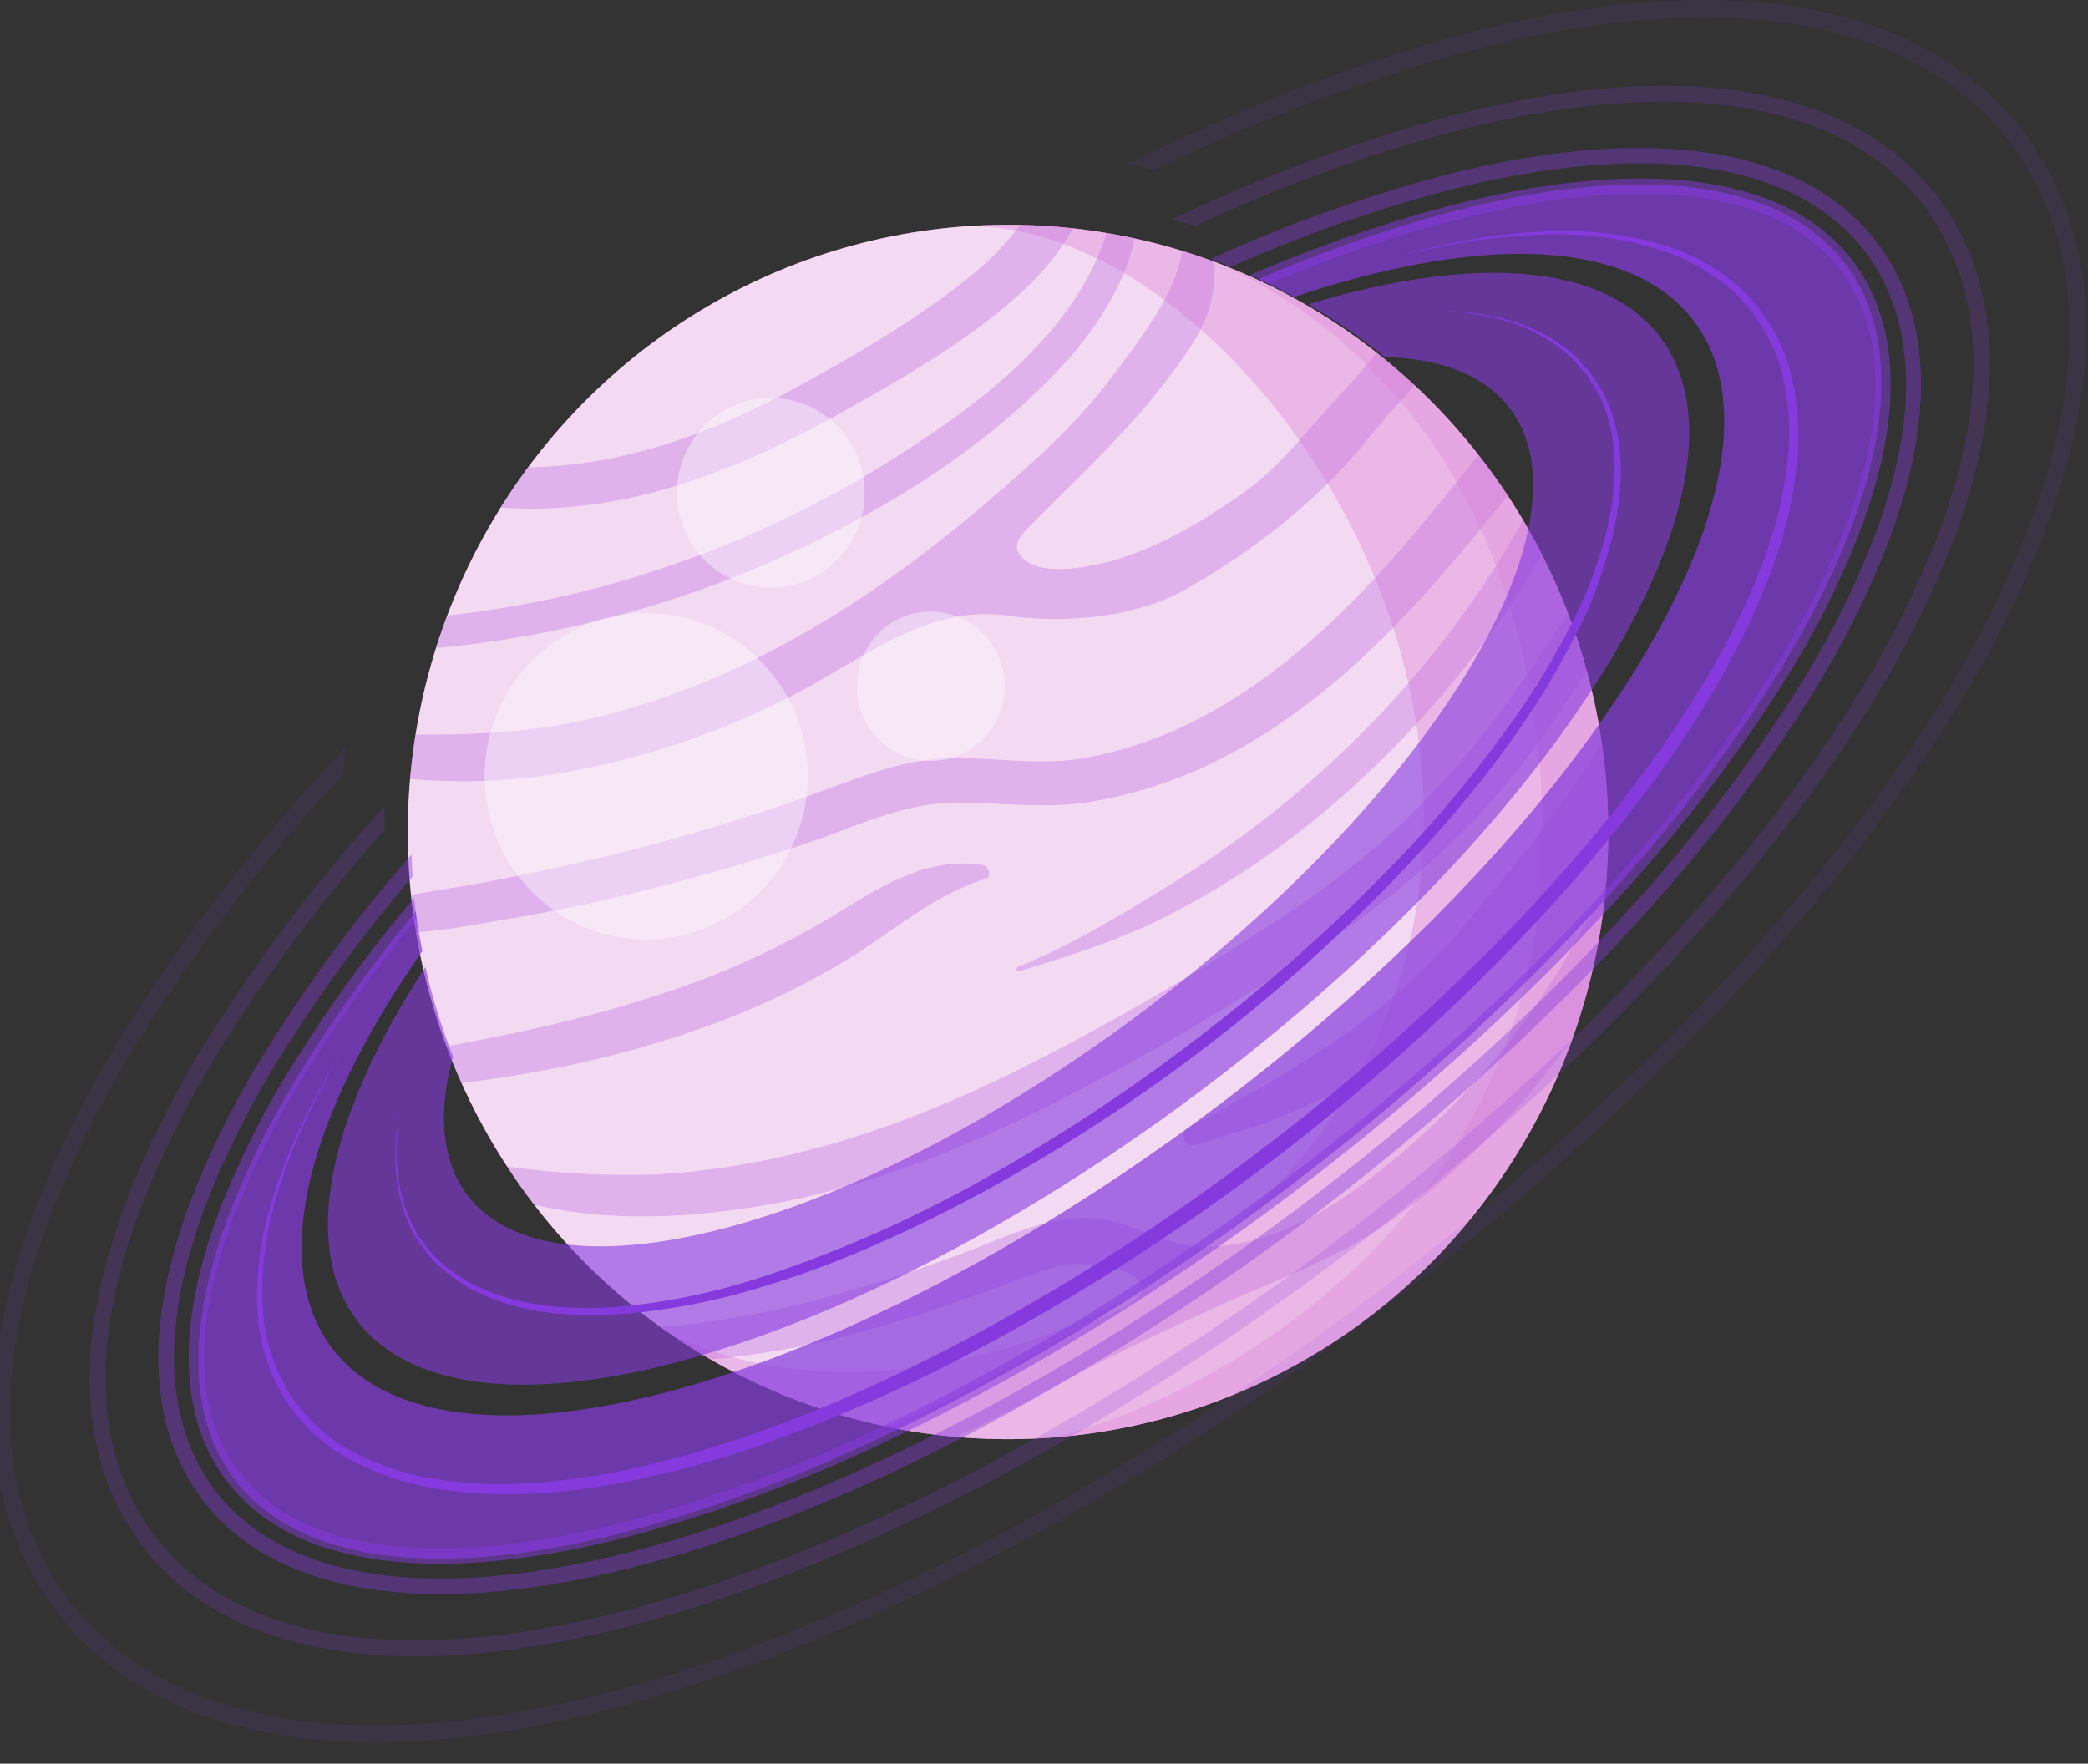 <svg id="레이어_1" data-name="레이어 1" xmlns="http://www.w3.org/2000/svg" viewBox="0 0 354 299"><rect x="0" y="0" width="354" height="299" fill="#333333" stroke="none"/><defs><style>.cls-1,.cls-5,.cls-6{fill:#d268cc;}.cls-2,.cls-7{fill:#fff;}.cls-2{opacity:0.75;}.cls-3,.cls-6{opacity:0.2;}.cls-4{fill:#8c15d1;}.cls-5{opacity:0.3;}.cls-12,.cls-7{opacity:0.4;}.cls-8{opacity:0.6;}.cls-9{fill:#853add;}.cls-10{opacity:0.7;}.cls-11{opacity:0.1;}.cls-13{opacity:0.5;}</style></defs><g id="Saturn"><g id="Planet"><ellipse class="cls-1" cx="170.9" cy="141.05" rx="101.76" ry="102.94"/><ellipse class="cls-2" cx="170.9" cy="141.05" rx="101.76" ry="102.94"/><g class="cls-3"><path class="cls-4" d="M87.35,155.59c8.34-1.41,16.62-3.26,24.82-5.36s16.28-4.48,24.29-7.16c8.19-2.74,16.58-6.92,25.35-7,7.65-.05,14.94,1.1,22.6-.06A75.48,75.48,0,0,0,206,129.12c14.26-7,26.09-17.79,36.61-29.58,4.49-5,8.76-10.25,13-15.53-1.56-2.37-3.2-4.68-4.94-6.9-4.31,5.4-8.64,10.79-13.18,16-9.53,10.93-20.22,21.19-33,28.07a67.87,67.87,0,0,1-21,7.4c-7.78,1.28-15.32-.32-23.09,0-8,.29-15.36,3.51-22.79,6.17s-15,5.07-22.62,7.22c-8.82,2.49-17.73,4.54-26.69,6.41-5.55,1.16-11.14,2.11-16.73,3-.61.11-1.24.2-1.86.3.22,2.14.49,4.28.85,6.42C76.21,157.62,81.9,156.52,87.35,155.59Z"/><path class="cls-4" d="M98.43,130.44a134.62,134.62,0,0,0,36.93-13.07c11.12-5.8,22-14.92,35.46-13,9.48,1.38,21.63.39,30.12-4.41,11.63-6.59,22.84-15.29,31.2-25.82,2.38-3,5.14-5.85,7.66-8.85-2.06-1.91-4.17-3.75-6.37-5.48-.59.75-1.17,1.47-1.76,2.14-2.1,2.4-4.25,4.77-6.41,7.12-4.68,5.13-8.86,10.57-14.58,14.57-6.06,4.24-12.63,8.23-19.62,10.66-4,1.38-15.65,4.45-18.41-.66-.73-1.35.43-2.92,1.51-4,9.06-9.2,18.71-17.89,26.09-28.55a32.24,32.24,0,0,0,4.69-8.49,26.42,26.42,0,0,0,1-6.51,12.25,12.25,0,0,0-.07-1.72c-1.78-.66-3.57-1.27-5.39-1.83-.05.22-.1.41-.15.64-1.37,7.37-7.85,15.44-12.29,21.31-6.23,8.22-14.07,15-21.88,21.64-18.63,15.8-39.34,28.77-63.13,35-10.87,2.86-21.59,3.53-32.56,3.38-.4,2.49-.72,5-.94,7.54A99.72,99.72,0,0,0,98.43,130.44Z"/><path class="cls-4" d="M129.39,95.82C147.7,87.93,166.15,77,179.9,62.24A57,57,0,0,0,188.77,50a32.45,32.45,0,0,0,3.54-9.53c-1.57-.34-3.14-.65-4.73-.92-.07.25-.13.49-.22.75a42.89,42.89,0,0,1-2.47,5.85,54.8,54.8,0,0,1-7.83,11.2c-6.35,7.14-14,12.85-21.95,18.06a182,182,0,0,1-56.75,25,175.87,175.87,0,0,1-22.52,3.94c-.68,1.82-1.31,3.65-1.89,5.51A183.26,183.26,0,0,0,129.39,95.82Z"/><path class="cls-4" d="M90.67,86.24a82.87,82.87,0,0,0,18.75-2.43c11.75-2.9,22.76-8,33.29-13.9s21.51-12.15,30.44-20.33a44,44,0,0,0,8.77-10.86q-4.44-.49-8.94-.59a49.73,49.73,0,0,1-9,9.13c-8.64,6.89-18.52,12.71-28.2,18S116,75,105.29,77.34a76.32,76.32,0,0,1-15.72,1.88c-1.64,2.21-3.22,4.48-4.68,6.82C86.81,86.17,88.74,86.26,90.67,86.24Z"/><path class="cls-4" d="M264.74,163.76A131.19,131.19,0,0,1,239.36,194c-9.71,8.5-22.07,17.6-35.54,17.32-6.88-.14-12.46-4.67-19.34-4.83-7.44-.18-14.49,3.46-21.3,6a259.81,259.81,0,0,1-26.4,8.32A154,154,0,0,1,112.05,225q4.1,2.94,8.47,5.47a145.78,145.78,0,0,0,24.87-4.5c8.09-2.18,16-4.86,23.89-7.77a92.19,92.19,0,0,1,10.94-3.74c2.7-.63,14.78.44,13.21,4.58-.94,2.48-6.08,4-8.19,5.11-3.16,1.68-6.29,3.4-9.42,5.13-7,3.86-14.08,7.74-21.39,11-1.24.56-2.51,1.07-3.77,1.59A100.14,100.14,0,0,0,162,243.6c5.83-2.66,11.49-5.67,17.12-8.74,9-4.92,18.65-9.48,28.15-13.75s19.46-7.81,28.08-13.82A131.39,131.39,0,0,0,266.59,176h0a103.72,103.72,0,0,0,5.77-26.74A129,129,0,0,1,264.74,163.76Z"/><path class="cls-4" d="M141.06,155.37A137,137,0,0,1,116.54,167a215.57,215.57,0,0,1-24.78,7.12c-4.82,1.12-9.68,2.07-14.54,3l-1.52.3c.78,2.1,1.6,4.17,2.51,6.2,4.63-.54,9.23-1.28,13.81-2.13a174.77,174.77,0,0,0,27.17-7.27,132.37,132.37,0,0,0,25.07-11.92c7.52-4.66,14.32-10.75,22.92-13.33.95-.28.45-2.11-.37-2.26C157.18,145,148.94,150.57,141.06,155.37Z"/><path class="cls-4" d="M177.37,187.69a433.36,433.36,0,0,0,43.82-25.39c13.7-8.93,26.14-19.09,36.32-32.05,4.14-5.26,7.87-10.85,11.49-16.5q-1.35-5-3.16-9.73c-4,6.07-8,12.1-12.37,17.9a139.17,139.17,0,0,1-33.33,31.69,426.23,426.23,0,0,1-40.37,24.11c-14,7.4-28.52,13.79-43.88,17.58a128.47,128.47,0,0,1-24.51,3.79A146.44,146.44,0,0,1,86,197.78c1.45,2.23,3,4.38,4.59,6.47,12.89,3,26.73,2.22,39.6,0C146.63,201.33,162.43,195.11,177.37,187.69Z"/><path class="cls-4" d="M198,150.23c-8.12,5-16.58,10.13-25.43,13.69-.28.12-.27.88.09.77,9.13-2.77,18-5.56,26.45-10.05a142.29,142.29,0,0,0,23.08-15.1,168.44,168.44,0,0,0,35.64-39.61c1.25-1.93,2.43-3.9,3.59-5.88-1-2-2.1-3.92-3.22-5.82C244,113.74,222.88,134.92,198,150.23Z"/><path class="cls-4" d="M267.07,133c-5.25,7.63-11.17,14.79-17.11,21.87a111.92,111.92,0,0,1-22.2,20.68c-4,2.78-8.18,5.35-12.36,7.88-2.48,1.49-5.09,2.77-7.55,4.31-2.22,1.39-4.88,2.28-6.92,3.9-.74.59-.07,2.65.92,2.54,2.51-.25,4.72-1.41,7.13-2.06a62.42,62.42,0,0,0,7.12-2.35,100.31,100.31,0,0,0,15.26-7.57c9.38-5.8,17.33-13.52,24.48-21.91,5.82-6.84,11.67-13.82,16.82-21.23a105.2,105.2,0,0,0-1.15-13.28C270.13,128.29,268.67,130.71,267.07,133Z"/></g><path class="cls-5" d="M163.65,38.36c38.33-1,87,58.29,76.21,117.14-11.42,62.57-85.28,90.73-126.09,70.69h0a100.5,100.5,0,0,0,79.57,15.26c54.82-12.52,89.22-67.63,76.85-123.08C258.93,68.05,213,34.73,163.65,38.36Z"/><path class="cls-6" d="M193.31,241.46c54.82-12.52,89.22-67.63,76.85-123.08A102.45,102.45,0,0,0,204,43.71c4,1.46,54.5,19.78,57.47,92.88,3.09,76.11-68.17,104.86-84,107.19A101.41,101.41,0,0,0,193.31,241.46Z"/><path class="cls-7" d="M146.18,80a15.91,15.91,0,0,0-19-12.16,16.1,16.1,0,0,0-12,19.25,15.91,15.91,0,0,0,19,12.16A16.1,16.1,0,0,0,146.18,80ZM103.53,104.6a27.69,27.69,0,0,0-20.67,33.1,27.36,27.36,0,0,0,32.72,20.91,27.7,27.7,0,0,0,20.67-33.1A27.37,27.37,0,0,0,103.53,104.6Zm51.52-.64a12.68,12.68,0,0,0-9.47,15.16,12.52,12.52,0,0,0,15,9.57A12.68,12.68,0,0,0,170,113.53,12.52,12.52,0,0,0,155.05,104Z"/></g><g id="Rings"><g class="cls-8"><path class="cls-9" d="M115.82,230.66c1.23-.33,2.48-.69,3.74-1.08,54-16,119.85-65.4,150.61-113.11.75-1.08,1.43-2.21,2.13-3.32,30.48-49.8,9.82-77.94-46.13-62.8-1.44.4-2.9.81-4.37,1.26a100.94,100.94,0,0,1,13,8.93c18.87.49,27.78,11.05,24.43,28.52-1.37,7.24-4.83,15.62-10.55,25-24.39,39.87-80.43,82-125.22,94-10.5,2.81-19.43,3.73-26.66,3-17.51-1.8-25-13.51-20-31.92q-1.76-4.43-3.11-9.1c-.59-2-1.13-4.07-1.56-6.11-.86,1.29-1.69,2.6-2.47,3.9C39.2,217.64,59.86,245.78,115.82,230.66Z"/></g><g class="cls-10"><path class="cls-9" d="M108.09,259.19a254.77,254.77,0,0,0,44.37-17c43.24-20.94,87.76-54.37,120.11-90.19a259.31,259.31,0,0,0,29-38c37.67-61.57,12.14-96.36-57-77.68a238.43,238.43,0,0,0-31.2,11c2.06.92,4.1,2,6.06,3.05,3.36-1.16,6.7-2.17,10-3.06,58.46-15.79,80,13.61,48.2,65.63-1.89,3.12-4,6.22-6.16,9.34-32.23,46.05-93.93,92.36-146.78,110.23-3.55,1.21-7.1,2.28-10.56,3.22C55.56,251.44,34,222,65.86,170c1.78-2.92,3.71-5.84,5.75-8.77-.47-2.25-.84-4.47-1.12-6.73a239.9,239.9,0,0,0-19.42,27C13.35,243.1,38.88,277.88,108.09,259.19Z"/></g><path class="cls-9" d="M236.33,43.59c9.87-2.49,20-4.16,30.17-3.79a55.61,55.61,0,0,1,14.9,2.55,32.94,32.94,0,0,1,12.91,7.52,29.18,29.18,0,0,1,7.63,12.76,41.48,41.48,0,0,1,1.16,15c-.94,10.14-4.63,19.85-9.15,28.94-9.36,18.15-22.2,34.33-36.19,49.14A366.07,366.07,0,0,1,212,196.28a364.47,364.47,0,0,1-51.59,32.58c-18.06,9.28-37.09,17-57,20.88-9.92,1.8-20.14,2.64-30.07.92a43.28,43.28,0,0,1-14.13-4.87,28.18,28.18,0,0,1-10.59-10.37A31,31,0,0,1,44.53,221a53.46,53.46,0,0,1,1.58-15.2c2.47-10,7-19.32,12.18-28.15-5.38,8.72-10.09,18-12.79,28A53.52,53.52,0,0,0,43.59,221a32,32,0,0,0,4,15,29.42,29.42,0,0,0,11,11,44.7,44.7,0,0,0,14.58,5.22c10.19,1.89,20.6,1.14,30.7-.57a169.09,169.09,0,0,0,29.58-8.28A263.55,263.55,0,0,0,161.48,231a365.66,365.66,0,0,0,52.07-32.61,367.19,367.19,0,0,0,45.9-41,268.8,268.8,0,0,0,19.91-23.6,169.22,169.22,0,0,0,16.35-26.28c4.49-9.3,8.15-19.23,9-29.69a43.2,43.2,0,0,0-1.38-15.59,30.45,30.45,0,0,0-8.16-13.27,34,34,0,0,0-13.48-7.5,56.23,56.23,0,0,0-15.17-2.27C256.27,39,246.15,40.9,236.33,43.59Z"/><path class="cls-9" d="M244.84,52.7c7,.36,14.15,2,19.7,6.36l2,1.64,1.72,2,.86,1c.25.36.45.75.68,1.12L271.18,67a27.88,27.88,0,0,1,2.48,10.11c.44,7-1.21,14-3.66,20.58s-5.94,12.77-9.62,18.77a206.28,206.28,0,0,1-26.71,32.68,291.23,291.23,0,0,1-31.82,27.74A296.87,296.87,0,0,1,166.59,200a212.85,212.85,0,0,1-38.48,16.85,111.6,111.6,0,0,1-20.46,4.42c-6.91.78-14,.78-20.73-1a30.44,30.44,0,0,1-4.92-1.7l-2.37-1.08c-.75-.43-1.45-.94-2.18-1.41a24,24,0,0,1-4-3.34,23.16,23.16,0,0,1-1.62-2,10,10,0,0,1-1.43-2.19c-3.42-6.18-3.82-13.7-2.5-20.64-1.47,6.91-1.28,14.47,2.06,20.89A11,11,0,0,0,71.37,211,22.67,22.67,0,0,0,73,213.16a24.64,24.64,0,0,0,4,3.54c.74.5,1.45,1,2.22,1.5l2.41,1.18a31,31,0,0,0,5,1.86c6.88,1.95,14.11,2,21.13,1.34a113.09,113.09,0,0,0,20.78-4.2c13.59-4,26.49-10,38.92-16.72a296.35,296.35,0,0,0,35.6-23.09A292.1,292.1,0,0,0,235,150.5c9.91-10.14,19.17-21.05,26.71-33.15,3.65-6.12,7.17-12.38,9.51-19.17s4-13.89,3.45-21.12a28.45,28.45,0,0,0-2.82-10.37l-1.43-2.29c-.24-.38-.46-.78-.73-1.14l-.9-1-1.81-2-2.13-1.63C259.06,54.37,251.81,52.9,244.84,52.7Z"/><g class="cls-11"><path class="cls-9" d="M104.8,289.4c26.19-6.95,54.58-19.6,82.49-36a497.17,497.17,0,0,0,85.46-63.62c23.78-22.1,44.2-45.78,58.55-69a181,181,0,0,0,15.76-31.6c13.53-36.57,3.9-58.19-6.56-69.92C322.86-.53,289.91-5.24,247.72,5.93c-18.08,4.79-37.23,12.31-56.53,21.9,1.55.27,3.11.62,4.63,1a297.62,297.62,0,0,1,52.63-20c41.09-10.91,73-6.5,89.95,12.41,9.9,11.11,19,31.74,6,66.94a178,178,0,0,1-15.51,31.09c-13.25,21.44-31.7,43.27-53.24,63.86a490.31,490.31,0,0,1-95.49,71.15c-25.82,14.64-51.89,26-76,32.39C63,297.52,31,293.11,14.15,274.18c-9.94-11.1-19-31.74-6-66.89A175.15,175.15,0,0,1,23.7,176.17a301.06,301.06,0,0,1,34.49-44.85c.12-1.57.27-3.15.46-4.72-14.77,15.77-27.5,32-37.38,48A179.74,179.74,0,0,0,5.46,206.28C-8,242.81,1.57,264.44,12,276.13,29.64,295.89,62.62,300.61,104.8,289.4Z"/></g><g class="cls-3"><path class="cls-9" d="M107.86,275.39c21-5.58,43.51-15.15,66-27.46a455.87,455.87,0,0,0,97.78-72.85c18.29-18,34-36.94,45.53-55.58a164.75,164.75,0,0,0,14.31-28.66c11.75-31.76,3.72-50.16-5.09-60C311.21,13.84,282.21,10,244.68,20a271.08,271.08,0,0,0-46,17.22c1.29.31,2.61.69,3.89,1.12a266.38,266.38,0,0,1,42.73-15.73c36.5-9.7,64.57-6.13,79,10.05,8.3,9.3,15.84,26.79,4.57,57.24a161,161,0,0,1-14.07,28.18c-10.65,17.25-25,34.77-41.61,51.58A449.62,449.62,0,0,1,168.17,247.9c-20.8,11.06-41.55,19.67-61,24.85-36.51,9.69-64.58,6.12-79-10.05-8.33-9.28-15.84-26.76-4.59-57.19A160,160,0,0,1,37.7,177.29a268.65,268.65,0,0,1,27.47-36.55c0-1.37,0-2.75.08-4.12a276.38,276.38,0,0,0-29.83,39.23,160.64,160.64,0,0,0-14.35,28.71c-11.73,31.7-3.71,50.13,5.11,60C41.31,281.49,70.31,285.33,107.86,275.39Z"/></g><g class="cls-12"><path class="cls-9" d="M109.32,265.19c17.28-4.58,35.65-12,54.12-21.59a425.88,425.88,0,0,0,107.15-79.81c14.51-15,27-30.56,36.52-45.92a151.81,151.81,0,0,0,13.27-26.58c10.37-28,3.6-43.89-3.9-52.3-13.17-14.74-39.19-17.87-73.25-8.84a249.75,249.75,0,0,0-38,13.78c1.18.39,2.34.83,3.48,1.31a243.63,243.63,0,0,1,35.22-12.55c33.08-8.79,58.19-5.92,70.7,8.07,7,7.86,13.29,22.83,3.38,49.62a147.92,147.92,0,0,1-13.05,26.1,269.27,269.27,0,0,1-33.39,42.62c-31.18,33.06-72.39,63.74-112.85,84-17.08,8.58-34,15.29-50,19.54-33.1,8.76-58.21,5.88-70.7-8.09-7-7.87-13.28-22.84-3.39-49.58a146.86,146.86,0,0,1,13.09-26.14,246.83,246.83,0,0,1,22.26-30.25c-.1-1.23-.16-2.48-.19-3.72a251.88,251.88,0,0,0-24.26,32.58A149.8,149.8,0,0,0,32.14,204.1c-10.35,28-3.6,43.83,3.9,52.24C49.21,271.08,75.22,274.24,109.32,265.19Z"/></g><g class="cls-13"><path class="cls-9" d="M108,260.14a257.11,257.11,0,0,0,46.23-17.69c42.36-20.66,85.92-53.08,118-87.89a261.46,261.46,0,0,0,30.53-39.46,147.44,147.44,0,0,0,12.84-25.71c6.9-18.65,6.62-34-1.11-44.67-11.05-15.16-35.89-18.54-70-9.5A237.52,237.52,0,0,0,212,46.62l3.19,1.46a231.51,231.51,0,0,1,30-10.35C278.15,29,302,32,312.38,46.27s6.19,38.23-11.83,67.44a254.64,254.64,0,0,1-27.83,36.5C239.86,186.62,194.09,220.7,150,241.62a250.65,250.65,0,0,1-42.61,16c-33,8.75-56.84,5.7-67.21-8.56-7.18-9.88-7.37-24.38-.83-42.08A144,144,0,0,1,52,181.61a235.24,235.24,0,0,1,18.63-25.85c-.15-1.17-.29-2.34-.43-3.54a243.07,243.07,0,0,0-20.39,28A146.75,146.75,0,0,0,36.91,206c-6.88,18.6-6.56,34,1.14,44.59C49.13,265.78,74,269.19,108,260.14Z"/></g></g></g></svg>